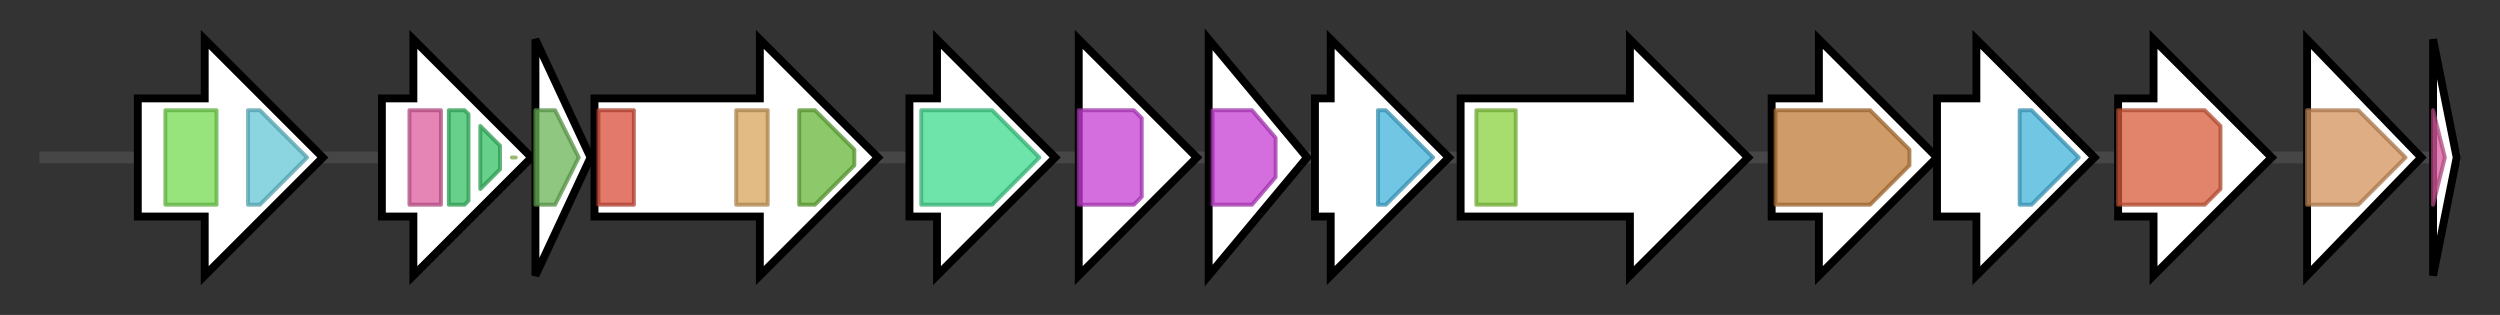 <svg version="1.1" baseProfile="full" xmlns="http://www.w3.org/2000/svg" width="635.0" height="80">
	<rect width="100%" height="100%" fill="#333333" stroke="none"/>
	<g>
		<line x1="10" y1="40.0" x2="625.0" y2="40.0" style="stroke:rgb(70,70,70); stroke-width:3 "/>
		<g>
			<title>
CpsA</title>
			<polygon class="
CpsA" points="35,25 52,25 52,10 82,40 52,70 52,55 35,55" fill="rgb(255,255,255)" fill-opacity="1.0" stroke="rgb(0,0,0)" stroke-width="2"  />
			<g>
				<title>CoA_binding_3 (PF13727)
"CoA-binding domain"</title>
				<rect class="PF13727" x="42" y="28" stroke-linejoin="round" width="13" height="24" fill="rgb(115,219,79)" stroke="rgb(92,175,63)" stroke-width="1" opacity="0.75" />
			</g>
			<g>
				<title>Bac_transf (PF02397)
"Bacterial sugar transferase"</title>
				<polygon class="PF02397" points="63,28 66,28 78,40 66,52 63,52" stroke-linejoin="round" width="19" height="24" fill="rgb(100,199,213)" stroke="rgb(80,159,170)" stroke-width="1" opacity="0.75" />
			</g>
		</g>
		<g>
			<title>
CpsB</title>
			<polygon class="
CpsB" points="97,25 105,25 105,10 135,40 105,70 105,55 97,55" fill="rgb(255,255,255)" fill-opacity="1.0" stroke="rgb(0,0,0)" stroke-width="2"  />
			<g>
				<title>Poly_export (PF02563)
"Polysaccharide biosynthesis/export protein"</title>
				<rect class="PF02563" x="104" y="28" stroke-linejoin="round" width="8" height="24" fill="rgb(219,92,156)" stroke="rgb(175,73,124)" stroke-width="1" opacity="0.75" />
			</g>
			<g>
				<title>SLBB (PF10531)
"SLBB domain"</title>
				<polygon class="PF10531" points="114,28 118,28 119,29 119,51 118,52 114,52" stroke-linejoin="round" width="5" height="24" fill="rgb(53,192,99)" stroke="rgb(42,153,79)" stroke-width="1" opacity="0.75" />
			</g>
			<g>
				<title>SLBB (PF10531)
"SLBB domain"</title>
				<polygon class="PF10531" points="122,32 127,37 127,43 122,48" stroke-linejoin="round" width="5" height="24" fill="rgb(53,192,99)" stroke="rgb(42,153,79)" stroke-width="1" opacity="0.75" />
			</g>
			<g>
				<title>Wza_C (PF18412)
"Outer-membrane lipoprotein Wza C-terminal domain"</title>
				<polygon class="PF18412" points="131,40 130,40 131,40" stroke-linejoin="round" width="2" height="24" fill="rgb(151,203,80)" stroke="rgb(120,162,64)" stroke-width="1" opacity="0.75" />
			</g>
		</g>
		<g>
			<title>
CpsI</title>
			<polygon class="
CpsI" points="136,10 150,40 136,70" fill="rgb(255,255,255)" fill-opacity="1.0" stroke="rgb(0,0,0)" stroke-width="2"  />
			<g>
				<title>LMWPc (PF01451)
"Low molecular weight phosphotyrosine protein phosphatase"</title>
				<polygon class="PF01451" points="136,28 141,28 147,40 141,52 136,52" stroke-linejoin="round" width="13" height="24" fill="rgb(105,179,85)" stroke="rgb(84,143,68)" stroke-width="1" opacity="0.75" />
			</g>
		</g>
		<g>
			<title>
CpsC</title>
			<polygon class="
CpsC" points="151,25 193,25 193,10 223,40 193,70 193,55 151,55" fill="rgb(255,255,255)" fill-opacity="1.0" stroke="rgb(0,0,0)" stroke-width="2"  />
			<g>
				<title>Wzz (PF02706)
"Chain length determinant protein"</title>
				<rect class="PF02706" x="152" y="28" stroke-linejoin="round" width="9" height="24" fill="rgb(216,77,57)" stroke="rgb(172,61,45)" stroke-width="1" opacity="0.75" />
			</g>
			<g>
				<title>GNVR (PF13807)
"G-rich domain on putative tyrosine kinase"</title>
				<rect class="PF13807" x="187" y="28" stroke-linejoin="round" width="8" height="24" fill="rgb(214,163,91)" stroke="rgb(171,130,72)" stroke-width="1" opacity="0.75" />
			</g>
			<g>
				<title>AAA_31 (PF13614)
"AAA domain"</title>
				<polygon class="PF13614" points="203,28 207,28 217,38 217,42 207,52 203,52" stroke-linejoin="round" width="14" height="24" fill="rgb(103,181,56)" stroke="rgb(82,144,44)" stroke-width="1" opacity="0.75" />
			</g>
		</g>
		<g>
			<title>
CpsD</title>
			<polygon class="
CpsD" points="231,25 238,25 238,10 268,40 238,70 238,55 231,55" fill="rgb(255,255,255)" fill-opacity="1.0" stroke="rgb(0,0,0)" stroke-width="2"  />
			<g>
				<title>EpsG (PF14897)
"EpsG family"</title>
				<polygon class="PF14897" points="234,28 252,28 264,40 252,52 234,52" stroke-linejoin="round" width="33" height="24" fill="rgb(63,219,142)" stroke="rgb(50,175,113)" stroke-width="1" opacity="0.75" />
			</g>
		</g>
		<g>
			<title>
CpsE</title>
			<polygon class="
CpsE" points="274,25 274,25 274,10 304,40 274,70 274,55 274,55" fill="rgb(255,255,255)" fill-opacity="1.0" stroke="rgb(0,0,0)" stroke-width="2"  />
			<g>
				<title>Glycos_transf_2 (PF00535)
"Glycosyl transferase family 2"</title>
				<polygon class="PF00535" points="274,28 288,28 290,30 290,50 288,52 274,52" stroke-linejoin="round" width="16" height="24" fill="rgb(197,62,212)" stroke="rgb(157,49,169)" stroke-width="1" opacity="0.75" />
			</g>
		</g>
		<g>
			<title>
CpsF</title>
			<polygon class="
CpsF" points="307,10 332,40 307,70" fill="rgb(255,255,255)" fill-opacity="1.0" stroke="rgb(0,0,0)" stroke-width="2"  />
			<g>
				<title>Glycos_transf_2 (PF00535)
"Glycosyl transferase family 2"</title>
				<polygon class="PF00535" points="308,28 318,28 324,35 324,45 318,52 308,52" stroke-linejoin="round" width="16" height="24" fill="rgb(197,62,212)" stroke="rgb(157,49,169)" stroke-width="1" opacity="0.75" />
			</g>
		</g>
		<g>
			<title>
CpsG</title>
			<polygon class="
CpsG" points="334,25 338,25 338,10 368,40 338,70 338,55 334,55" fill="rgb(255,255,255)" fill-opacity="1.0" stroke="rgb(0,0,0)" stroke-width="2"  />
			<g>
				<title>Glycos_transf_1 (PF00534)
"Glycosyl transferases group 1"</title>
				<polygon class="PF00534" points="350,28 352,28 364,40 352,52 350,52" stroke-linejoin="round" width="16" height="24" fill="rgb(66,178,218)" stroke="rgb(52,142,174)" stroke-width="1" opacity="0.75" />
			</g>
		</g>
		<g>
			<title>
CpsH</title>
			<polygon class="
CpsH" points="371,25 414,25 414,10 444,40 414,70 414,55 371,55" fill="rgb(255,255,255)" fill-opacity="1.0" stroke="rgb(0,0,0)" stroke-width="2"  />
			<g>
				<title>Head_binding (PF09008)
"Head binding"</title>
				<rect class="PF09008" x="375" y="28" stroke-linejoin="round" width="10" height="24" fill="rgb(138,209,63)" stroke="rgb(110,167,50)" stroke-width="1" opacity="0.75" />
			</g>
		</g>
		<g>
			<title>
CpsJ</title>
			<polygon class="
CpsJ" points="450,25 462,25 462,10 492,40 462,70 462,55 450,55" fill="rgb(255,255,255)" fill-opacity="1.0" stroke="rgb(0,0,0)" stroke-width="2"  />
			<g>
				<title>PS_pyruv_trans (PF04230)
"Polysaccharide pyruvyl transferase"</title>
				<polygon class="PF04230" points="451,28 475,28 485,38 485,42 475,52 451,52" stroke-linejoin="round" width="34" height="24" fill="rgb(190,122,54)" stroke="rgb(152,97,43)" stroke-width="1" opacity="0.75" />
			</g>
		</g>
		<g>
			<title>
CpsK</title>
			<polygon class="
CpsK" points="492,25 502,25 502,10 532,40 502,70 502,55 492,55" fill="rgb(255,255,255)" fill-opacity="1.0" stroke="rgb(0,0,0)" stroke-width="2"  />
			<g>
				<title>Glycos_transf_1 (PF00534)
"Glycosyl transferases group 1"</title>
				<polygon class="PF00534" points="513,28 516,28 528,40 516,52 513,52" stroke-linejoin="round" width="17" height="24" fill="rgb(66,178,218)" stroke="rgb(52,142,174)" stroke-width="1" opacity="0.75" />
			</g>
		</g>
		<g>
			<title>
CpsL</title>
			<polygon class="
CpsL" points="538,25 547,25 547,10 577,40 547,70 547,55 538,55" fill="rgb(255,255,255)" fill-opacity="1.0" stroke="rgb(0,0,0)" stroke-width="2"  />
			<g>
				<title>Polysacc_synt_3 (PF13440)
"Polysaccharide biosynthesis protein"</title>
				<polygon class="PF13440" points="538,28 560,28 564,32 564,48 560,52 538,52" stroke-linejoin="round" width="26" height="24" fill="rgb(215,91,58)" stroke="rgb(172,72,46)" stroke-width="1" opacity="0.75" />
			</g>
		</g>
		<g>
			<title>
GalF</title>
			<polygon class="
GalF" points="586,10 615,40 586,70" fill="rgb(255,255,255)" fill-opacity="1.0" stroke="rgb(0,0,0)" stroke-width="2"  />
			<g>
				<title>NTP_transferase (PF00483)
"Nucleotidyl transferase"</title>
				<polygon class="PF00483" points="586,28 599,28 611,40 599,52 586,52" stroke-linejoin="round" width="27" height="24" fill="rgb(211,145,90)" stroke="rgb(168,116,72)" stroke-width="1" opacity="0.75" />
			</g>
		</g>
		<g>
			<title>
GalE</title>
			<polygon class="
GalE" points="618,10 624,40 618,70" fill="rgb(255,255,255)" fill-opacity="1.0" stroke="rgb(0,0,0)" stroke-width="2"  />
			<g>
				<title>Epimerase (PF01370)
"NAD dependent epimerase/dehydratase family"</title>
				<polygon class="PF01370" points="618,28 618,28 621,40 618,52 618,52" stroke-linejoin="round" width="6" height="24" fill="rgb(215,89,157)" stroke="rgb(172,71,125)" stroke-width="1" opacity="0.75" />
			</g>
		</g>
	</g>
</svg>
